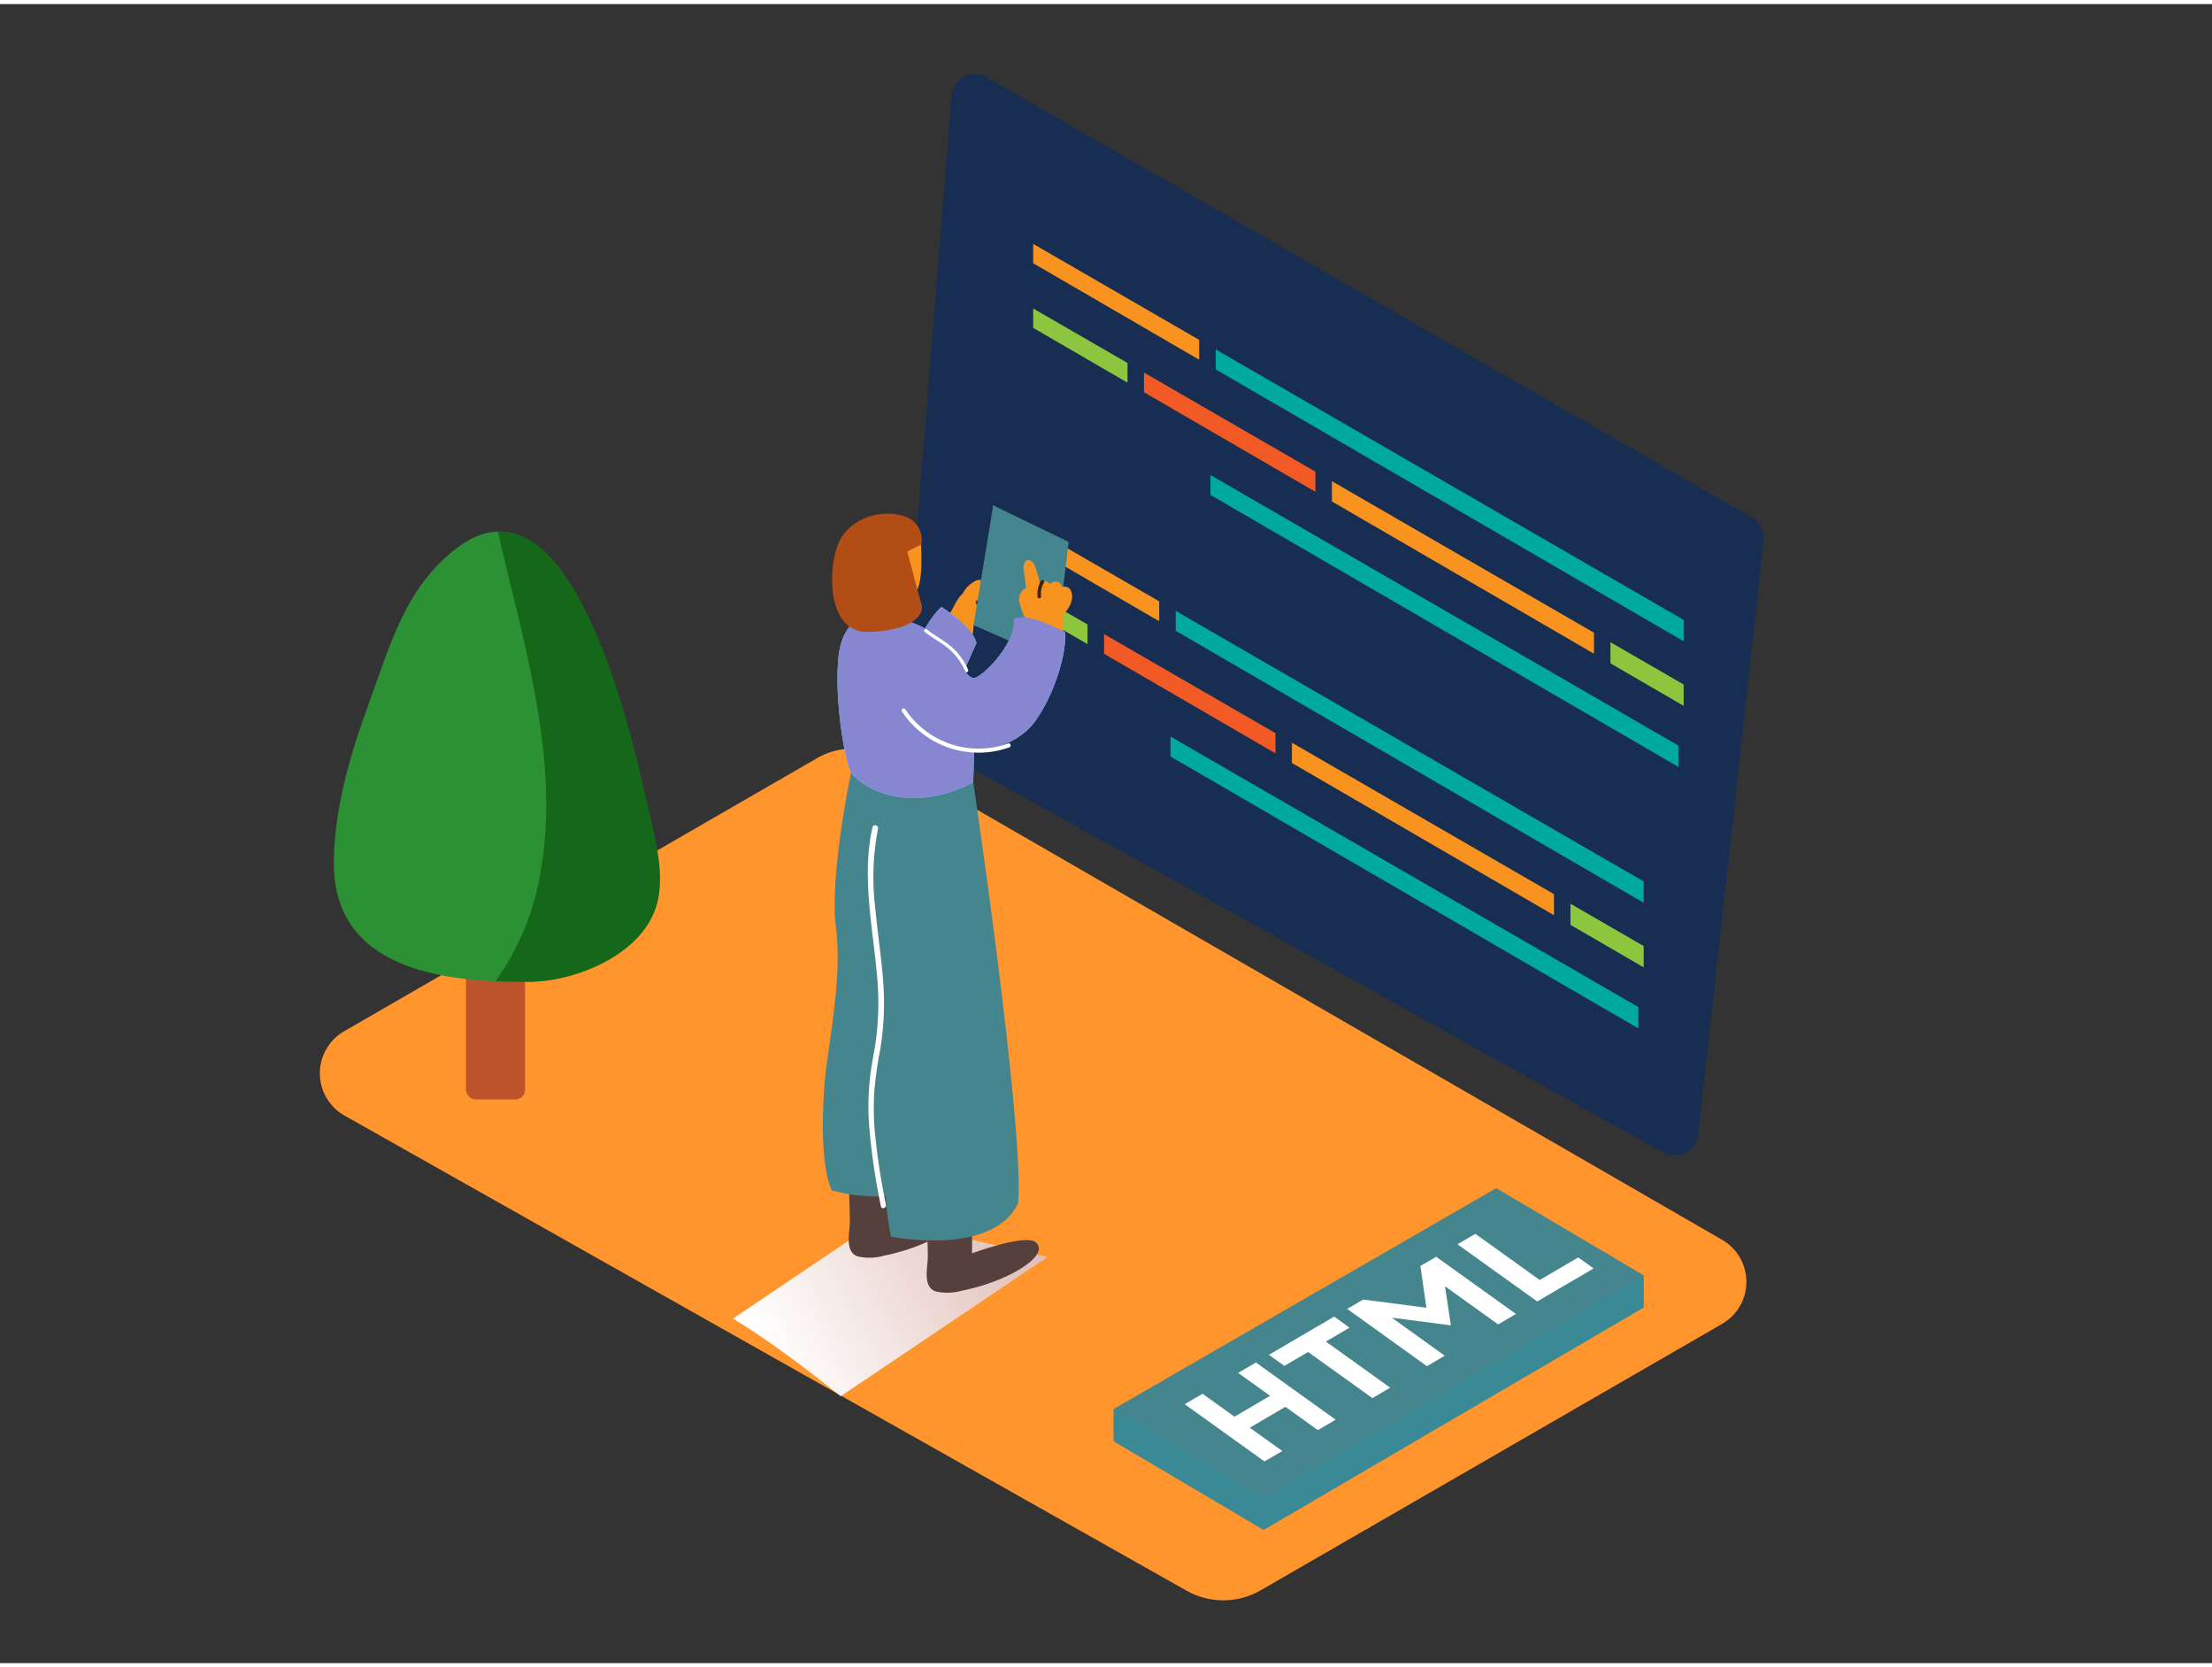<svg xmlns="http://www.w3.org/2000/svg" xmlns:xlink="http://www.w3.org/1999/xlink" viewBox="0 0 400 300" width="406" height="306" class="illustration styles_illustrationTablet__1DWOa"><rect x="0" y="0" width="400" height="300" fill="#333333" stroke="none"/><defs><linearGradient id="linear-gradient" x1="204.08" y1="209.62" x2="139.19" y2="244.59" gradientUnits="userSpaceOnUse"><stop offset="0" stop-color="#d4a397"></stop><stop offset="1" stop-color="#fff"></stop></linearGradient></defs><title>0</title><g style="isolation: isolate;"><g id="Layer_2" data-name="Layer 2"><path d="M62.32,201l152.25,85.9a13.52,13.52,0,0,0,13.4-.07l83.44-48.17a8.78,8.78,0,0,0,0-15.21L160.5,136.34a12.72,12.72,0,0,0-12.72,0L62.25,185.73A8.78,8.78,0,0,0,62.32,201Z" fill="#ff952c"></path><path d="M316.84,92.87,178.41,13.24a4.23,4.23,0,0,0-6.32,3.33l-8.85,110.38c-.43,5.36,6.62,8,10.53,10.16l13.85,7.69L227.68,167,270,190.56l27.65,15.36c1,.58,2.1,1.15,3.14,1.74a4.23,4.23,0,0,0,6.28-3.22L318.93,97A4.23,4.23,0,0,0,316.84,92.87Z" fill="#172d51"></path><rect x="84.27" y="127.33" width="10.67" height="70.74" rx="1.74" ry="1.74" fill="#bc532a"></rect><path d="M116,141.8c-2.46-10.68-13.39-57.72-32.76-43.89-9.92,7.08-12.73,18.15-16.7,29-3.29,9-6,18.4-6.17,28-.31,19.57,19.6,22,34.83,21.89,8.78,0,21.32-5.23,23.37-14.76,1.24-5.75-.87-12.53-2.1-18.17Q116.19,142.84,116,141.8Z" fill="#2c9135"></path><path d="M116.88,143.87q-.23-1-.47-2.08c-2.18-9.44-11-47.31-26.38-46.38,4.57,20,11.32,41.06,7.72,61.49a46.73,46.73,0,0,1-8.15,19.78c2,.1,4.07.13,6,.12,8.78,0,21.32-5.23,23.37-14.76C120.22,156.29,118.11,149.51,116.88,143.87Z" fill="#156819"></path><polygon points="297.23 229.87 291.53 232.33 270.56 219.93 206.81 256.74 201.38 254.04 201.38 259.87 228.5 275.91 297.23 235.69 297.18 235.66 297.23 235.68 297.23 229.87" fill="#45858d"></polygon><polygon points="297.23 229.87 291.53 232.33 270.56 219.93 206.81 256.74 201.38 254.04 201.38 259.87 228.5 275.91 297.23 235.69 297.18 235.66 297.23 235.68 297.23 229.87" fill="#2e90a0" opacity="0.47"></polygon><polygon points="201.38 254.04 228.5 270.09 297.23 229.87 270.56 214.11 201.38 254.04" fill="#45858d"></polygon><polygon points="229.46 244.25 241.26 237.34 244.04 239.34 239.76 241.85 251.39 250.19 248.18 252.08 236.55 243.74 232.25 246.25 229.46 244.25" fill="#fff"></polygon><polygon points="214.23 253.18 217.46 251.29 223.23 255.44 229.67 251.66 223.9 247.52 227.11 245.64 241.53 255.98 238.31 257.87 232.44 253.65 226.01 257.43 231.88 261.64 228.65 263.53 214.23 253.18" fill="#fff"></polygon><polygon points="263.56 224.26 266.79 222.37 278.43 230.72 285.4 226.64 288.17 228.63 277.98 234.6 263.56 224.26" fill="#fff"></polygon><polygon points="243.62 235.95 246.52 234.25 257.94 235.74 256.85 228.19 259.71 226.52 274.13 236.86 270.91 238.75 261.3 231.85 262.37 238.92 251.69 237.54 261.26 244.41 258.03 246.3 243.62 235.95" fill="#fff"></polygon><polygon points="216.85 60.72 216.85 64.31 186.83 46.86 186.83 43.36 216.85 60.72" fill="#f7931e"></polygon><polygon points="219.84 62.44 304.46 111.36 304.46 115.22 219.84 66.05 219.84 62.44" fill="#00a99d"></polygon><polygon points="291.22 115.39 304.46 123.04 304.46 126.9 291.22 119.21 291.22 115.39" fill="#8cc63f"></polygon><polygon points="288.24 113.67 288.24 117.47 240.85 89.94 240.85 86.27 288.24 113.67" fill="#f7931e"></polygon><polygon points="237.87 84.55 237.87 88.2 206.87 70.19 206.87 66.63 237.87 84.55" fill="#f15a24"></polygon><polygon points="203.89 64.9 203.89 68.46 186.83 58.55 186.83 55.04 203.89 64.9" fill="#8cc63f"></polygon><polygon points="218.89 85.16 303.51 134.08 303.51 137.94 218.89 88.76 218.89 85.16" fill="#00a99d"></polygon><polygon points="209.62 108 209.62 111.6 179.6 94.15 179.6 90.65 209.62 108" fill="#f7931e"></polygon><polygon points="212.61 109.73 297.23 158.65 297.23 162.51 212.61 113.33 212.61 109.73" fill="#00a99d"></polygon><polygon points="283.99 162.68 297.23 170.33 297.23 174.19 283.99 166.5 283.99 162.68" fill="#8cc63f"></polygon><polygon points="281.01 160.95 281.01 164.76 233.62 137.23 233.62 133.56 281.01 160.95" fill="#f7931e"></polygon><polygon points="230.64 131.83 230.64 135.49 199.65 117.48 199.65 113.92 230.64 131.83" fill="#f15a24"></polygon><polygon points="196.66 112.19 196.66 115.74 179.6 105.83 179.6 102.33 196.66 112.19" fill="#8cc63f"></polygon><polygon points="211.66 132.45 296.28 181.37 296.28 185.23 211.66 136.05 211.66 132.45" fill="#00a99d"></polygon><path d="M139.53,242.28c4.28,3,8.41,6.2,12.5,9.46l37.4-25.18-30.18-6.86-26.69,18C134.92,239.14,137.25,240.67,139.53,242.28Z" fill="url(#linear-gradient)" style="mix-blend-mode: multiply;"></path><path d="M176.64,104.19a5.3,5.3,0,0,0-2.5,2.29l0,.08c-1.57,1.28-1.82,3.63-3.48,4.79,0,0-1.57,1.15-1.59,1.19s.15-2.15.14-2.13v0c-.54,1.48-1.07,3-1.54,4.48a.93.93,0,0,0,.24.11l-.17.09-.15.09a.51.51,0,0,1-.3.34,1.19,1.19,0,0,0,1.66,1.4l5-2.47a14.08,14.08,0,0,0,2-.58c0-.53.08-1.05.13-1.58a4.43,4.43,0,0,0,.34-4.18l.09-.09,0-.06a3.85,3.85,0,0,0,1.59-2.51C178.16,104.73,177.44,103.82,176.64,104.19Z" fill="#f7931e"></path><path d="M161.68,215v4.57s9.65-3.58,11.51-2c2.78,2.38-5.16,7.15-13.3,8.74a9.62,9.62,0,0,1-4.81.14c-2.41-.84-1.39-4.48-1.4-6.35s-.1-3.93-.14-5.9" fill="#56403d"></path><path d="M175.78,221.33v4.57s9.65-3.58,11.51-2c2.78,2.38-5.16,7.15-13.3,8.74a9.62,9.62,0,0,1-4.81.14c-2.41-.84-1.39-4.48-1.4-6.35s-.1-3.93-.14-5.9" fill="#56403d"></path><path d="M176,140.73s9.13,61.54,8.14,75.84c0,0-2.38,9.53-23,6.35,0,0-1.79-7.15-1-19.26s3-62.93,3-62.93Z" fill="#45858d"></path><path d="M170.91,213.46,167.8,140l-13.86-1.29s-4,19.06-2.78,28.19-1.39,21.24-2,27.6c-.53,5.7-.75,15.55,1.22,20C157.06,216.39,164.27,215.75,170.91,213.46Z" fill="#45858d"></path><path d="M170.22,109s5.76,3.57,6.35,6.55c0,0-4,8.78-3.77,9.13,4.57,6-9.13-3.77-9.13-3.77S166.45,112.54,170.22,109Z" fill="#6de2fc"></path><path d="M183.32,111.15c.48,4-4.6,9.51-6.74,10.58-2.93,1.46-4.07-10.72-17-10.67-.83,0-5-1.78-7.21,3.71s0,21.23,1.46,24c1.29,2.42,9.88,8.24,22.15,2l.18-5.67s7.24-.16,11.07-5.48c3.57-5,5.7-12.42,5.36-16.08C189.75,112.27,186.17,110.21,183.32,111.15Z" fill="#6de2fc"></path><path d="M170.22,109s5.76,3.57,6.35,6.55c0,0-4,8.78-3.77,9.13,4.57,6-9.13-3.77-9.13-3.77S166.45,112.54,170.22,109Z" fill="#8787d1"></path><polyline points="179.6 90.65 193.25 97.25 190.67 118.69 176.05 112.31" fill="#45858d"></polyline><path d="M193.74,106.3a1.22,1.22,0,0,0-1.63-.87,1.37,1.37,0,0,0-.49-.77,1.23,1.23,0,0,0-1.39-.06,1.42,1.42,0,0,0-.36.29l-.07-.09a1.29,1.29,0,0,0-1.4-.38,1.21,1.21,0,0,0-.38.28,19.36,19.36,0,0,0-.54-2.07c-.2-.68-.54-1.94-1.38-2.09-.55-.1-.8.3-.91.77a1.49,1.49,0,0,0-.06,1,11,11,0,0,0,.2,1.37c.07.65.14,1.29.2,1.94v0a.43.43,0,0,0-.3.12,2.35,2.35,0,0,0-.83,2.65,20.22,20.22,0,0,0,1.51,3.91.44.44,0,0,0,.62.2l.06.24a.47.47,0,0,0,.93,0v-.09a.45.45,0,0,0,.16.08l0,.52c0,.48.77.48.91.08l0,.38c.06.53.9.48.93,0l0-.43a.54.54,0,0,0,.4-.21.52.52,0,0,0,.33.19.44.44,0,0,0,.46.06l0,.12a.53.53,0,0,0,.62.35v.16c0,.6,1,.68.94.08q0-1.81-.1-3.62a.45.45,0,0,0,.14-.1C193.37,109.29,194.21,107.67,193.74,106.3Zm-5.05-.91a.31.31,0,0,1,.26,0,.53.53,0,0,0-.06.12h-.28Z" fill="#f7931e"></path><path d="M166.45,96.56c0,.13.8,8.18-1,10s-6.59,1-7.78-.9-2.65-4.49-1.38-7.5S166.23,94.58,166.45,96.56Z" fill="#f7931e"></path><path d="M163.87,101.8a.8.8,0,0,0-.14-.86,3.89,3.89,0,0,0-2.18-1.35,1.63,1.63,0,0,0-1.91,1c-.55,1.83,2.41,2.36,3.62,2.52a.81.81,0,0,0,.8-.8A.72.72,0,0,0,163.87,101.8Z" fill="#ffe8e6"></path><path d="M188.26,104.27a4.53,4.53,0,0,0-.62,2.95c.05.4.67.28.62-.12a3.82,3.82,0,0,1,.52-2.47C189,104.27,188.47,103.92,188.26,104.27Z" fill="#42210b"></path><path d="M160.21,217.11a122.8,122.8,0,0,1-2.08-13.94,49.63,49.63,0,0,1,0-6.88,67,67,0,0,1,1-7,51,51,0,0,0,.57-12.63c-.32-4.33-1-8.62-1.4-12.95a46.6,46.6,0,0,1,.47-14.6c.14-.62-.82-.89-1-.26-1.92,8.63-.07,17.37.74,26a51.89,51.89,0,0,1-.25,13.42c-.36,2.17-.81,4.33-1,6.52a45.76,45.76,0,0,0-.16,7.06,114.26,114.26,0,0,0,2.2,15.54C159.37,218,160.33,217.74,160.21,217.11Z" fill="#fff"></path><path d="M183.32,111.15c.48,4-4.6,9.51-6.74,10.58-2.93,1.46-4.07-10.72-17-10.67-.83,0-5-1.78-7.21,3.71s0,21.23,1.46,24c1.29,2.42,9.88,8.24,22.15,2l.18-5.67s7.24-.16,11.07-5.48c3.57-5,5.7-12.42,5.36-16.08C189.75,112.27,186.17,110.21,183.32,111.15Z" fill="#8787d1"></path><path d="M182.31,133.7a15.87,15.87,0,0,1-18.59-6.17c-.26-.39-.89,0-.63.37a16.6,16.6,0,0,0,19.41,6.51C182.95,134.25,182.76,133.54,182.31,133.7Z" fill="#fff"></path><path d="M175.07,120.37a11.8,11.8,0,0,0-2.85-4c-1.4-1.28-3.14-2.09-4.6-3.29-.29-.24-.72.18-.42.42,1.38,1.13,3,1.92,4.37,3.08a11.36,11.36,0,0,1,3,4.12C174.71,121,175.22,120.72,175.07,120.37Z" fill="#fff"></path><path d="M166.63,97.69,164.06,99s2,7.54,2.58,9.53-1.79,4.76-9.53,5-7.35-11.51-5.56-15.88,7.15-6.35,11.51-5.16A4.5,4.5,0,0,1,166.63,97.69Z" fill="#b24d16"></path></g></g></svg>